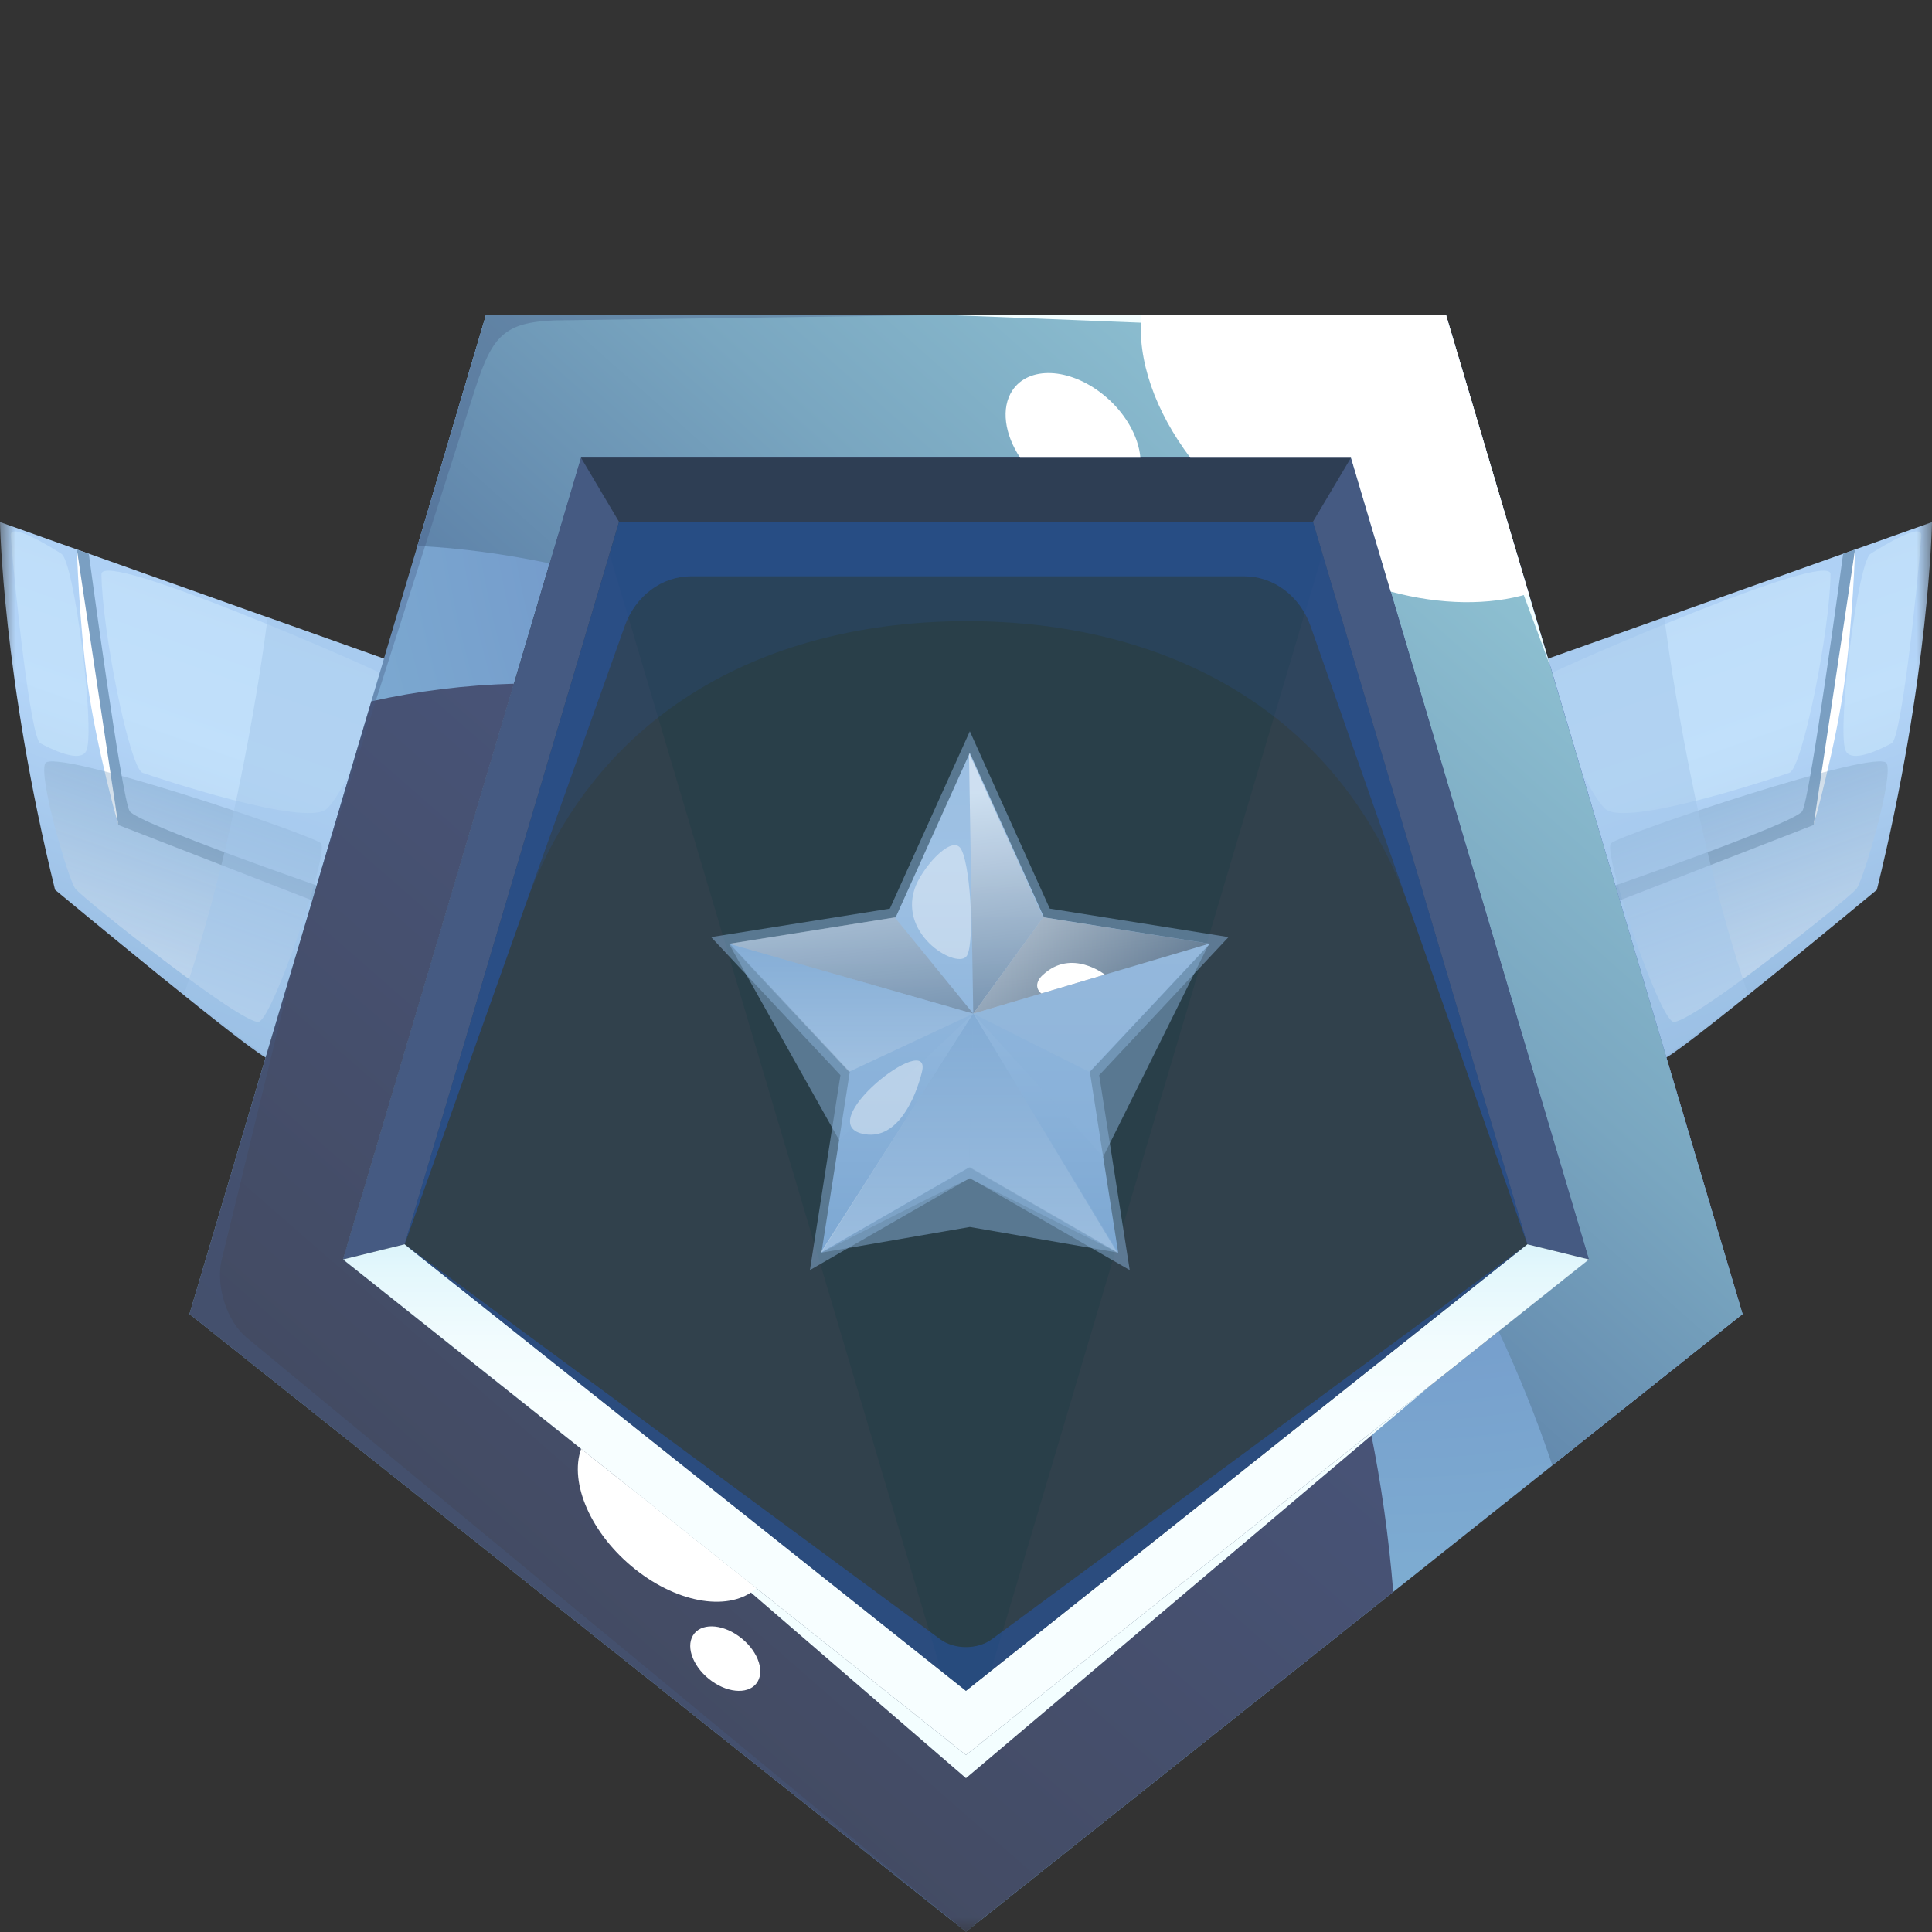 <svg width="62" height="62" viewBox="0 0 62 62" fill="none" xmlns="http://www.w3.org/2000/svg">
<rect x="0" y="0" width="62" height="62" fill="#333333" stroke="none"/>
<g clip-path="url(#clip0_2553_3)">
<mask id="mask0_2553_3" style="mask-type:luminance" maskUnits="userSpaceOnUse" x="0" y="0" width="62" height="62">
<path d="M62 0H0V62H62V0Z" fill="white"/>
</mask>
<g mask="url(#mask0_2553_3)">
<path d="M8.597 33.954C8.486 34.132 1.767 28.555 1.767 28.555C0.08 21.713 0 16.754 0 16.754L12.936 21.356L8.597 33.952V33.954Z" fill="url(#paint0_linear_2553_3)"/>
<path d="M2.467 17.633C2.467 17.633 3.461 25.54 3.796 26.475L10.279 28.995L10.424 28.506C10.424 28.506 4.42 26.432 4.162 26.033C3.905 25.634 2.85 17.772 2.85 17.772L2.467 17.635V17.633Z" fill="#7A9FC2"/>
<path d="M2.467 17.633L3.796 26.475C3.796 26.475 3.09 23.977 2.812 21.942C2.535 19.904 2.467 17.635 2.467 17.635V17.633Z" fill="white"/>
<g style="mix-blend-mode:soft-light" opacity="0.4">
<path d="M3.256 18.425C3.272 20.236 4.161 24.652 4.575 24.799C4.99 24.946 9.816 26.561 10.483 25.96C11.15 25.359 12.616 21.835 12.255 21.626C11.896 21.414 3.249 17.617 3.256 18.425Z" fill="#D4EFFF"/>
</g>
<g style="mix-blend-mode:soft-light" opacity="0.4">
<path d="M0.342 17.19C0.483 19.013 0.987 23.691 1.293 23.852C1.599 24.012 2.623 24.543 2.784 24.059C3.04 23.29 2.385 18.034 1.969 17.77C1.552 17.505 0.306 16.744 0.342 17.19Z" fill="#D4EFFF"/>
</g>
<path style="mix-blend-mode:multiply" opacity="0.37" d="M1.448 24.5C1.241 24.984 2.189 28.202 2.414 28.513C2.639 28.825 7.839 32.943 8.309 32.789C8.779 32.632 10.573 27.331 10.301 27.063C10.027 26.793 1.679 23.966 1.448 24.502V24.5Z" fill="url(#paint1_linear_2553_3)"/>
<g style="mix-blend-mode:multiply" opacity="0.5">
<path d="M8.59 19.81C8.59 19.81 7.814 26.303 5.899 31.929L8.599 33.952L12.938 21.356L8.592 19.81H8.59Z" fill="#A1C5EA"/>
</g>
<path d="M53.401 33.954C53.512 34.132 60.231 28.555 60.231 28.555C61.918 21.713 62 16.756 62 16.756L49.063 21.358L53.403 33.954H53.401Z" fill="url(#paint2_linear_2553_3)"/>
<path d="M59.531 17.633C59.531 17.633 58.537 25.54 58.203 26.475L51.719 28.995L51.574 28.506C51.574 28.506 57.578 26.432 57.836 26.033C58.093 25.634 59.148 17.772 59.148 17.772L59.531 17.635V17.633Z" fill="#7A9FC2"/>
<path d="M59.531 17.633L58.202 26.475C58.202 26.475 58.908 23.977 59.185 21.942C59.463 19.904 59.531 17.635 59.531 17.635V17.633Z" fill="white"/>
<g style="mix-blend-mode:soft-light" opacity="0.4">
<path d="M58.744 18.425C58.728 20.236 57.839 24.652 57.425 24.799C57.01 24.946 52.184 26.561 51.517 25.96C50.85 25.359 49.384 21.835 49.745 21.626C50.104 21.414 58.751 17.617 58.744 18.425Z" fill="#D4EFFF"/>
</g>
<g style="mix-blend-mode:soft-light" opacity="0.4">
<path d="M61.659 17.19C61.517 19.013 61.013 23.691 60.708 23.852C60.402 24.012 59.377 24.543 59.216 24.059C58.961 23.29 59.615 18.034 60.032 17.77C60.446 17.505 61.694 16.744 61.659 17.19Z" fill="#D4EFFF"/>
</g>
<path style="mix-blend-mode:multiply" opacity="0.37" d="M60.55 24.5C60.757 24.984 59.81 28.202 59.584 28.513C59.359 28.825 54.159 32.943 53.689 32.789C53.219 32.632 51.425 27.331 51.697 27.063C51.971 26.793 60.319 23.966 60.55 24.502V24.5Z" fill="url(#paint3_linear_2553_3)"/>
<g style="mix-blend-mode:multiply" opacity="0.5">
<path d="M53.41 19.81C53.41 19.81 54.187 26.303 56.102 31.929L53.402 33.952L49.062 21.356L53.409 19.81H53.41Z" fill="#A1C5EA"/>
</g>
<path d="M30.999 60.424L54.556 41.686L45.559 11.366H16.441L7.443 41.686L30.999 60.424Z" fill="#31414C"/>
<path d="M46.401 10.098H15.599L6.081 42.169L31.001 61.992L55.921 42.169L46.403 10.098H46.401ZM11.009 40.417L18.644 14.688H43.354L50.989 40.417L30.999 56.319L11.009 40.417Z" fill="url(#paint4_radial_2553_3)"/>
<g style="mix-blend-mode:multiply" opacity="0.2">
<path d="M18.645 14.688L30.999 56.319L43.354 14.688H18.645Z" fill="#0C363D"/>
</g>
<path d="M46.401 10.098H15.599L13.398 17.517C14.765 17.586 16.185 17.776 17.639 18.079L18.645 14.688H43.356L50.991 40.417L48.093 42.724C48.745 44.111 49.323 45.546 49.818 47.024L55.919 42.171L46.401 10.1V10.098Z" fill="url(#paint5_radial_2553_3)"/>
<path style="mix-blend-mode:screen" d="M46.401 10.098H15.599L13.398 17.517C14.765 17.586 16.185 17.776 17.639 18.079L18.645 14.688H43.356L50.991 40.417L48.093 42.724C48.745 44.111 49.323 45.546 49.818 47.024L55.919 42.171L46.401 10.1V10.098Z" fill="url(#paint6_linear_2553_3)"/>
<path style="mix-blend-mode:screen" d="M44.711 51.087C44.565 49.299 44.322 47.6 43.994 45.983L31.001 56.319L11.011 40.417L16.493 21.941C14.935 21.983 13.403 22.174 11.917 22.507L6.081 42.17L31.001 61.992L44.713 51.085L44.711 51.087Z" fill="url(#paint7_linear_2553_3)"/>
<path d="M11.009 40.418L12.985 39.932L19.865 16.744H42.133L49.015 39.932L50.991 40.418L43.354 14.688H18.644L11.009 40.418Z" fill="#455A82"/>
<g style="mix-blend-mode:multiply" opacity="0.2">
<path d="M12.985 39.932L16.834 29.116C19.114 22.711 24.75 19.933 31.028 19.933C37.334 19.933 42.986 22.748 45.248 29.193L49.015 39.932L42.133 16.744H19.865L12.983 39.932H12.985Z" fill="#2753A0"/>
</g>
<path d="M11.009 40.417L12.985 39.931L30.999 54.261L49.015 39.931L50.991 40.417L30.999 56.319L11.009 40.417Z" fill="url(#paint8_linear_2553_3)"/>
<g style="mix-blend-mode:multiply" opacity="0.6">
<path d="M12.985 39.932L20.051 20.084C20.393 19.127 21.235 18.494 22.174 18.494H39.931C40.873 18.494 41.718 19.13 42.058 20.093L49.017 39.932L42.135 16.744H19.867L12.985 39.932Z" fill="#2753A0"/>
</g>
<path d="M18.644 14.688L19.865 16.744H42.133L43.355 14.688H18.644Z" fill="#2E3E54"/>
<g style="mix-blend-mode:multiply" opacity="0.35">
<path d="M9.494 30.668L7.107 40.452C6.921 41.296 7.288 42.414 7.923 42.934L30.999 61.992L6.081 42.171L9.494 30.67V30.668Z" fill="#455A82"/>
</g>
<g style="mix-blend-mode:multiply" opacity="0.6">
<path d="M12.985 39.931L30.171 52.605C30.627 52.942 31.373 52.942 31.827 52.605L49.013 39.931L30.997 54.261L12.981 39.931H12.985Z" fill="#2753A0"/>
</g>
<g style="mix-blend-mode:multiply" opacity="0.35">
<path d="M10.056 28.779L15.261 12.441C15.799 10.781 16.189 10.346 17.796 10.282L31.001 10.098H15.6L10.056 28.779Z" fill="#455A82"/>
</g>
<path d="M19.988 47.559L30.999 56.319L45.87 44.491L30.999 57.063L19.988 47.559Z" fill="#F3FEFF"/>
<path d="M30.164 10.098H46.401L49.747 21.375L45.781 10.724L30.164 10.098Z" fill="#F3FEFF"/>
<g style="mix-blend-mode:screen">
<path d="M36.626 10.098C36.492 11.56 37.073 13.195 38.197 14.688H43.354L44.629 18.985C46.245 19.418 47.79 19.434 49.056 19.052L46.399 10.098H36.624H36.626Z" fill="white"/>
</g>
<g style="mix-blend-mode:screen">
<path d="M35.387 12.651C34.31 11.795 33.012 11.741 32.489 12.529C32.113 13.095 32.24 13.941 32.737 14.689H36.597C36.537 13.998 36.102 13.219 35.387 12.651Z" fill="white"/>
</g>
<g style="mix-blend-mode:screen">
<path d="M18.649 46.494C18.259 47.592 18.966 49.231 20.384 50.358C21.802 51.486 23.443 51.715 24.276 50.969L18.649 46.494Z" fill="white"/>
</g>
<g style="mix-blend-mode:screen">
<path d="M24.312 53.968C24.074 54.367 23.416 54.359 22.844 53.95C22.27 53.541 21.998 52.885 22.236 52.486C22.474 52.087 23.132 52.094 23.704 52.504C24.278 52.913 24.55 53.568 24.312 53.968Z" fill="white"/>
</g>
<g style="mix-blend-mode:multiply" opacity="0.5">
<path d="M31.123 37.805L25.991 40.758L26.971 34.503L22.821 30.073L28.557 29.159L31.123 23.468L33.688 29.159L39.424 30.073L35.274 34.503L36.254 40.758L31.123 37.805Z" fill="#89B1D9"/>
</g>
<path d="M38.826 30.287L36.058 29.846L35.301 29.725L33.503 29.439L31.123 24.159L28.743 29.439L23.42 30.287L27.271 34.396L26.361 40.2L31.123 37.459L35.884 40.2L34.974 34.396L38.826 30.287Z" fill="url(#paint9_linear_2553_3)"/>
<path style="mix-blend-mode:multiply" opacity="0.37" d="M23.393 30.286L31.233 32.529L27.244 34.395L23.393 30.286Z" fill="url(#paint10_linear_2553_3)"/>
<path style="mix-blend-mode:multiply" opacity="0.37" d="M38.799 30.286L31.233 32.529L34.947 34.395L38.799 30.286Z" fill="url(#paint11_linear_2553_3)"/>
<path style="mix-blend-mode:multiply" opacity="0.37" d="M31.096 37.46L31.233 32.53L26.334 40.2L31.096 37.46Z" fill="url(#paint12_linear_2553_3)"/>
<path style="mix-blend-mode:multiply" opacity="0.37" d="M35.855 40.2L31.233 32.53L31.096 37.46L35.855 40.2Z" fill="url(#paint13_linear_2553_3)"/>
<path style="mix-blend-mode:color-dodge" opacity="0.5" d="M31.096 24.159L31.233 32.53L33.476 29.439L31.096 24.159Z" fill="url(#paint14_linear_2553_3)"/>
<path style="mix-blend-mode:color-dodge" opacity="0.5" d="M38.799 30.286L31.233 32.53L33.476 29.439L38.799 30.286Z" fill="url(#paint15_linear_2553_3)"/>
<path style="mix-blend-mode:color-dodge" opacity="0.5" d="M38.799 30.286L31.233 32.53L33.476 29.439L38.799 30.286Z" fill="url(#paint16_linear_2553_3)"/>
<path style="mix-blend-mode:color-dodge" opacity="0.5" d="M28.714 29.439L31.233 32.53L23.393 30.286L28.714 29.439Z" fill="url(#paint17_linear_2553_3)"/>
<path d="M33.475 31.275C33.08 31.641 33.418 31.882 33.418 31.882L35.457 31.277C35.457 31.277 34.391 30.43 33.477 31.277L33.475 31.275Z" fill="white"/>
<g style="mix-blend-mode:multiply" opacity="0.5">
<path d="M26.361 40.2C26.361 40.2 29.973 38.338 31.122 37.819L35.884 40.2L31.122 37.459L26.361 40.2Z" fill="#89B1D9"/>
</g>
<g style="mix-blend-mode:multiply" opacity="0.5">
<path d="M23.393 30.286L31.233 32.529L26.928 36.586L23.393 30.286Z" fill="#89B1D9"/>
</g>
<g style="mix-blend-mode:multiply" opacity="0.5">
<path d="M38.799 30.286L31.233 32.529L35.401 37.124L38.799 30.286Z" fill="#89B1D9"/>
</g>
<g style="mix-blend-mode:multiply" opacity="0.5">
<path d="M26.361 40.199L31.233 32.529L35.884 40.199L31.122 39.375L26.361 40.199Z" fill="#89B1D9"/>
</g>
<g style="mix-blend-mode:soft-light" opacity="0.4">
<path d="M29.351 28.525C28.845 30.061 30.774 31.136 31.033 30.663C31.293 30.191 31.128 27.55 30.803 27.194C30.477 26.837 29.558 27.896 29.351 28.525Z" fill="white"/>
</g>
<g style="mix-blend-mode:soft-light" opacity="0.4">
<path d="M27.772 36.402C28.796 36.555 29.37 35.276 29.587 34.397C29.935 32.98 25.909 36.126 27.772 36.402Z" fill="white"/>
</g>
</g>
</g>
<defs>
<linearGradient id="paint0_linear_2553_3" x1="2.681" y1="31.813" x2="7.102" y2="19.385" gradientUnits="userSpaceOnUse">
<stop stop-color="#96BBE0"/>
<stop offset="0.67" stop-color="#B4D5F8"/>
<stop offset="1" stop-color="#AFD1F5"/>
</linearGradient>
<linearGradient id="paint1_linear_2553_3" x1="6.05" y1="25.48" x2="3.986" y2="31.281" gradientUnits="userSpaceOnUse">
<stop stop-color="#789DBF"/>
<stop offset="1" stop-color="white"/>
</linearGradient>
<linearGradient id="paint2_linear_2553_3" x1="59.322" y1="31.818" x2="54.901" y2="19.39" gradientUnits="userSpaceOnUse">
<stop stop-color="#96BBE0"/>
<stop offset="0.67" stop-color="#B4D5F8"/>
<stop offset="1" stop-color="#AFD1F5"/>
</linearGradient>
<linearGradient id="paint3_linear_2553_3" x1="55.954" y1="25.485" x2="58.017" y2="31.284" gradientUnits="userSpaceOnUse">
<stop stop-color="#789DBF"/>
<stop offset="1" stop-color="white"/>
</linearGradient>
<radialGradient id="paint4_radial_2553_3" cx="0" cy="0" r="1" gradientUnits="userSpaceOnUse" gradientTransform="translate(44.315 11.83) scale(39.532 43.281)">
<stop offset="0.01" stop-color="#5C6CBA"/>
<stop offset="1" stop-color="#81B3D4"/>
</radialGradient>
<radialGradient id="paint5_radial_2553_3" cx="0" cy="0" r="1" gradientUnits="userSpaceOnUse" gradientTransform="translate(51.506 5.94) scale(54.689 59.876)">
<stop offset="0.01" stop-color="#5C6CBA"/>
<stop offset="1" stop-color="#81B3D4"/>
</radialGradient>
<linearGradient id="paint6_linear_2553_3" x1="53.866" y1="1.68" x2="26.324" y2="32.71" gradientUnits="userSpaceOnUse">
<stop stop-color="#9CD3DE"/>
<stop offset="0.19" stop-color="#98CDDA"/>
<stop offset="0.41" stop-color="#8CBED0"/>
<stop offset="0.66" stop-color="#79A6C0"/>
<stop offset="0.93" stop-color="#5F84AA"/>
<stop offset="1" stop-color="#5779A3"/>
</linearGradient>
<linearGradient id="paint7_linear_2553_3" x1="14.392" y1="55.9" x2="38.505" y2="28.296" gradientUnits="userSpaceOnUse">
<stop stop-color="#42495E"/>
<stop offset="1" stop-color="#4A5780"/>
</linearGradient>
<linearGradient id="paint8_linear_2553_3" x1="30.999" y1="36.14" x2="30.999" y2="45.18" gradientUnits="userSpaceOnUse">
<stop stop-color="#B4E6F7"/>
<stop offset="0.23" stop-color="#CCEEF9"/>
<stop offset="0.51" stop-color="#E3F7FC"/>
<stop offset="0.77" stop-color="#F2FCFE"/>
<stop offset="1" stop-color="#F7FEFF"/>
</linearGradient>
<linearGradient id="paint9_linear_2553_3" x1="31.123" y1="40.501" x2="31.123" y2="21.438" gradientUnits="userSpaceOnUse">
<stop stop-color="#7CA7D2"/>
<stop offset="0.67" stop-color="#9EC1E4"/>
<stop offset="1" stop-color="#99BDE1"/>
</linearGradient>
<linearGradient id="paint10_linear_2553_3" x1="27.312" y1="30.286" x2="27.312" y2="34.395" gradientUnits="userSpaceOnUse">
<stop stop-color="#5889BA"/>
<stop offset="1" stop-color="white"/>
</linearGradient>
<linearGradient id="paint11_linear_2553_3" x1="35.015" y1="-0" x2="35.015" y2="-0" gradientUnits="userSpaceOnUse">
<stop stop-color="#5889BA"/>
<stop offset="1" stop-color="white"/>
</linearGradient>
<linearGradient id="paint12_linear_2553_3" x1="28.784" y1="32.53" x2="28.784" y2="40.2" gradientUnits="userSpaceOnUse">
<stop stop-color="#5889BA"/>
<stop offset="1" stop-color="white"/>
</linearGradient>
<linearGradient id="paint13_linear_2553_3" x1="33.476" y1="32.53" x2="33.476" y2="40.2" gradientUnits="userSpaceOnUse">
<stop stop-color="#5889BA"/>
<stop offset="1" stop-color="white"/>
</linearGradient>
<linearGradient id="paint14_linear_2553_3" x1="31.8" y1="25.418" x2="33.075" y2="36.09" gradientUnits="userSpaceOnUse">
<stop stop-color="white"/>
<stop offset="1" stop-color="#0C2844"/>
</linearGradient>
<linearGradient id="paint15_linear_2553_3" x1="31.233" y1="30.985" x2="38.799" y2="30.985" gradientUnits="userSpaceOnUse">
<stop stop-color="white"/>
<stop offset="1" stop-color="#0C2844"/>
</linearGradient>
<linearGradient id="paint16_linear_2553_3" x1="34.388" y1="25.108" x2="35.662" y2="35.78" gradientUnits="userSpaceOnUse">
<stop stop-color="white"/>
<stop offset="1" stop-color="#0C2844"/>
</linearGradient>
<linearGradient id="paint17_linear_2553_3" x1="26.776" y1="26.017" x2="28.05" y2="36.69" gradientUnits="userSpaceOnUse">
<stop stop-color="white"/>
<stop offset="1" stop-color="#0C2844"/>
</linearGradient>
<clipPath id="clip0_2553_3">
<rect width="62" height="62" fill="white"/>
</clipPath>
</defs>
</svg>
